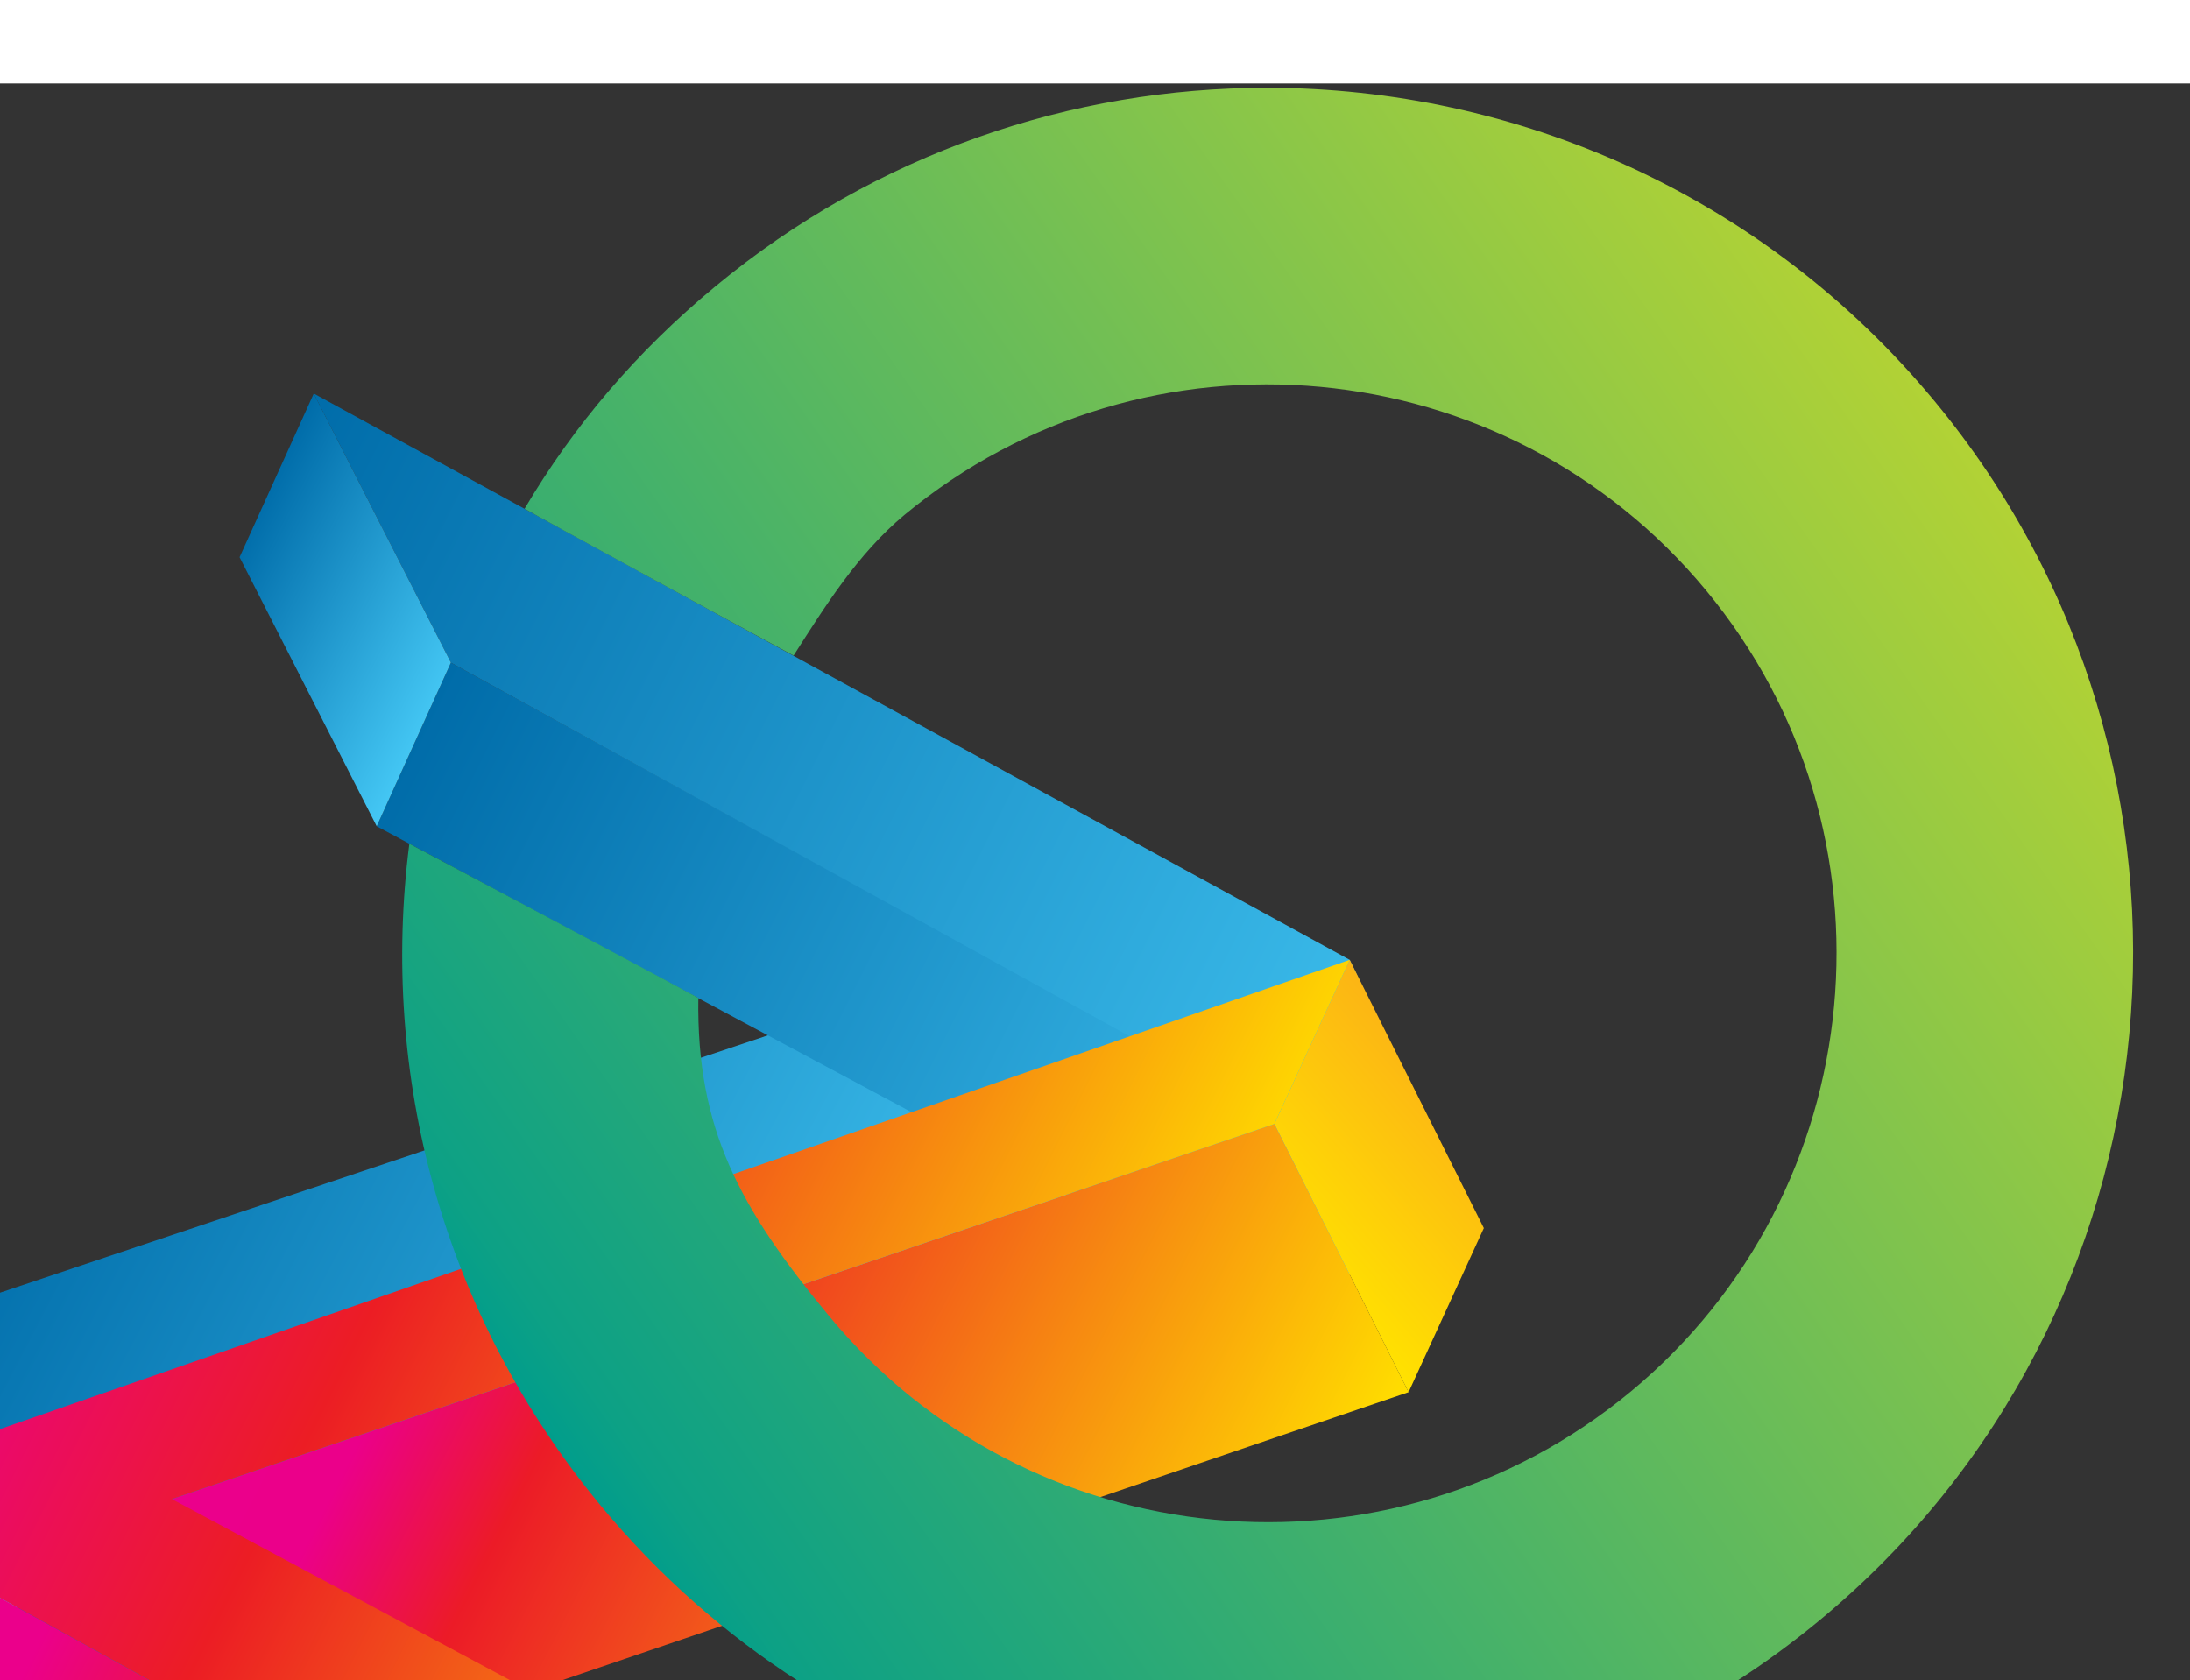 <?xml version="1.0" standalone="no"?><!DOCTYPE svg PUBLIC "-//W3C//DTD SVG 1.1//EN" "http://www.w3.org/Graphics/SVG/1.1/DTD/svg11.dtd"><svg width="100%" height="100%" viewBox="0 0 1049 805" version="1.1" xmlns="http://www.w3.org/2000/svg" xmlns:xlink="http://www.w3.org/1999/xlink" xml:space="preserve" style="fill-rule:evenodd;clip-rule:evenodd;stroke-linejoin:round;stroke-miterlimit:1.414;"><rect x="0" y="0" width="1049" height="805" fill="#333333" stroke="none"/><clipPath id="tag1"><path d="M1.11022e-15,791.706l11.508,-25.375l-11.508,-22.568l0,47.943Z"/></clipPath><g clip-path="url(#tag1)"><path d="M1.11022e-15,791.706l-19.423,-9.922l19.423,-38.021l19.423,9.922l-19.423,38.021Z" style="fill:url(#tag2);fill-rule:nonzero;"/></g><clipPath id="tag3"><path d="M1.11022e-15,619.252l0,124.51l11.508,22.568l529.538,-177.403l-65.721,-128.999l-475.324,159.324Z"/></clipPath><g clip-path="url(#tag3)"><path d="M359.588,944.142l-416.791,-212.912l220.116,-430.893l416.791,212.912l-220.116,430.893Z" style="fill:url(#tag4);fill-rule:nonzero;"/></g><clipPath id="tag5"><path d="M180.442,395.817l359.033,191.941l-529.526,177.398l-9.949,21.939l0,18.238l84.868,0l624.843,-216.998l-493.747,-270.91l-35.522,78.391Z"/></clipPath><g clip-path="url(#tag5)"><path d="M474.927,1047.94l-501.317,-256.091l242.355,-474.427l501.317,256.091l-242.355,474.427Z" style="fill:url(#tag6);fill-rule:nonzero;"/></g><clipPath id="tag7"><path d="M215.964,317.424l-65.671,-128.895l496.204,271.272l61.784,128.659l-492.317,-271.036Z"/></clipPath><g clip-path="url(#tag7)"><path d="M708.281,588.46l-604.533,-308.817l46.544,-91.113l604.533,308.817l-46.544,91.113Z" style="fill:url(#tag8);fill-rule:nonzero;"/></g><clipPath id="tag9"><path d="M180.442,395.818l-65.687,-128.899l35.538,-78.39l65.671,128.895l-35.522,78.394Z"/></clipPath><g clip-path="url(#tag9)"><path d="M180.442,395.818l-107.887,-55.112l77.737,-152.177l107.887,55.112l-77.737,152.177Z" style="fill:url(#tag10);fill-rule:nonzero;"/></g><clipPath id="tag11"><path d="M646.498,459.801l64.254,128.509l-36.05,78.599l-64.287,-128.473l36.083,-78.634Z"/></clipPath><g clip-path="url(#tag11)"><path d="M560.017,534.977l86.481,-75.177l114.686,131.931l-86.481,75.177l-114.686,-131.931Z" style="fill:url(#tag12);fill-rule:nonzero;"/></g><clipPath id="tag13"><path d="M82.346,718.13l43.644,87.204l141.987,0l406.726,-138.425l-64.287,-128.472l-528.069,179.693Z"/></clipPath><g clip-path="url(#tag13)"><path d="M505.122,999.064l-449.056,-229.46l208.299,-407.993l449.056,229.46l-208.299,407.993Z" style="fill:url(#tag14);fill-rule:nonzero;"/></g><clipPath id="tag15"><path d="M1.11022e-15,684.606l0,80.857l72.319,39.87l172.835,0l-162.809,-87.204l528.069,-179.693l36.083,-78.634l-646.498,224.804Z"/></clipPath><g clip-path="url(#tag15)"><path d="M391.012,968.18l-424.933,-217.133l258.709,-506.731l424.933,217.133l-258.709,506.731Z" style="fill:url(#tag16);fill-rule:nonzero;"/></g><clipPath id="tag17"><path d="M1.11022e-15,805.333l72.319,0l-72.319,-39.87l0,39.87Z"/></clipPath><g clip-path="url(#tag17)"><path d="M57.356,834.641l-73.5,-37.557l16.144,-31.62l73.5,37.557l-16.144,31.62Z" style="fill:url(#tag18);fill-rule:nonzero;"/></g><clipPath id="tag19"><path d="M342.62,137.22c-37.757,31.257 -67.696,66.553 -91.34,106.465c5.481,3.32 106.748,58.444 128.836,70.365c14.824,-23.234 30.78,-48.828 53.103,-67.39c115.83,-95.871 288.002,-79.699 383.933,36.094c95.909,115.792 79.718,288.002 -36.072,383.91c-115.76,95.895 -287.996,79.675 -383.877,-36.134c-43.028,-51.868 -63.63,-89.776 -62.696,-152.463c-27.167,-14.852 -121.376,-64.829 -138.431,-73.888c-14.131,110.129 15.429,224.978 91.649,317.059c27.815,33.586 59.851,61.661 94.708,84.096l449.379,0c13.705,-8.845 27.027,-18.592 39.894,-29.25c176.15,-145.85 200.787,-407.861 54.881,-583.989c-81.888,-98.89 -200.406,-150.014 -319.767,-150.019c-93.228,-0.004 -186.963,31.177 -264.201,95.144Z"/></clipPath><g clip-path="url(#tag19)"><path d="M1197.73,540.593l-687.607,499.574l-490.98,-675.777l687.607,-499.574l490.98,675.777Z" style="fill:url(#tag20);fill-rule:nonzero;"/></g><rect x="0" y="0" width="1049.33" height="40" style="fill:#fff;"/><defs><linearGradient id="tag2" x1="0" y1="0" x2="1" y2="0" gradientUnits="userSpaceOnUse" gradientTransform="matrix(-107.918,-55.129,55.129,-107.918,14.79,768.731)"><stop offset="0%" style="stop-color:#44c7f4;stop-opacity:1"/><stop offset="100%" style="stop-color:#006ca9;stop-opacity:1"/></linearGradient><linearGradient id="tag4" x1="0" y1="0" x2="1" y2="0" gradientUnits="userSpaceOnUse" gradientTransform="matrix(-452.426,-231.116,231.116,-452.426,469.648,728.697)"><stop offset="0%" style="stop-color:#44c7f4;stop-opacity:1"/><stop offset="100%" style="stop-color:#006ca9;stop-opacity:1"/></linearGradient><linearGradient id="tag6" x1="0" y1="0" x2="1" y2="0" gradientUnits="userSpaceOnUse" gradientTransform="matrix(-501.317,-256.091,256.091,-501.317,585.671,831.156)"><stop offset="0%" style="stop-color:#44c7f4;stop-opacity:1"/><stop offset="100%" style="stop-color:#006ca9;stop-opacity:1"/></linearGradient><linearGradient id="tag8" x1="0" y1="0" x2="1" y2="0" gradientUnits="userSpaceOnUse" gradientTransform="matrix(-604.531,-308.817,308.817,-604.531,731.553,542.905)"><stop offset="0%" style="stop-color:#44c7f4;stop-opacity:1"/><stop offset="100%" style="stop-color:#006ca9;stop-opacity:1"/></linearGradient><linearGradient id="tag10" x1="0" y1="0" x2="1" y2="0" gradientUnits="userSpaceOnUse" gradientTransform="matrix(-107.886,-55.112,55.112,-107.886,219.312,319.731)"><stop offset="0%" style="stop-color:#44c7f4;stop-opacity:1"/><stop offset="100%" style="stop-color:#006ca9;stop-opacity:1"/></linearGradient><linearGradient id="tag12" x1="0" y1="0" x2="1" y2="0" gradientUnits="userSpaceOnUse" gradientTransform="matrix(86.481,-75.176,75.176,86.481,617.361,600.944)"><stop offset="0%" style="stop-color:#ffe200;stop-opacity:1"/><stop offset="100%" style="stop-color:#fcb415;stop-opacity:1"/></linearGradient><linearGradient id="tag14" x1="0" y1="0" x2="1" y2="0" gradientUnits="userSpaceOnUse" gradientTransform="matrix(-449.055,-229.46,229.004,-448.549,603.052,807.254)"><stop offset="0%" style="stop-color:#fd0;stop-opacity:1"/><stop offset="71%" style="stop-color:#ec1b27;stop-opacity:1"/><stop offset="87%" style="stop-color:#eb008a;stop-opacity:1"/><stop offset="100%" style="stop-color:#eb008b;stop-opacity:1"/></linearGradient><linearGradient id="tag16" x1="0" y1="0" x2="1" y2="0" gradientUnits="userSpaceOnUse" gradientTransform="matrix(-501.35,-256.181,255.673,-500.785,535.415,729.18)"><stop offset="0%" style="stop-color:#fd0;stop-opacity:1"/><stop offset="65%" style="stop-color:#ec1d24;stop-opacity:1"/><stop offset="100%" style="stop-color:#eb008b;stop-opacity:1"/></linearGradient><linearGradient id="tag18" x1="0" y1="0" x2="1" y2="0" gradientUnits="userSpaceOnUse" gradientTransform="matrix(-604.348,-308.812,308.199,-603.667,491.007,1070.53)"><stop offset="0%" style="stop-color:#fd0;stop-opacity:1"/><stop offset="65%" style="stop-color:#ec1d24;stop-opacity:1"/><stop offset="81%" style="stop-color:#eb008b;stop-opacity:1"/><stop offset="100%" style="stop-color:#eb008b;stop-opacity:1"/></linearGradient><linearGradient id="tag20" x1="0" y1="0" x2="1" y2="0" gradientUnits="userSpaceOnUse" gradientTransform="matrix(-671.13,487.604,-487.604,-671.13,942.723,212.858)"><stop offset="0%" style="stop-color:#b2d235;stop-opacity:1"/><stop offset="96%" style="stop-color:#0da185;stop-opacity:1"/><stop offset="100%" style="stop-color:#009d8c;stop-opacity:1"/></linearGradient></defs></svg>
